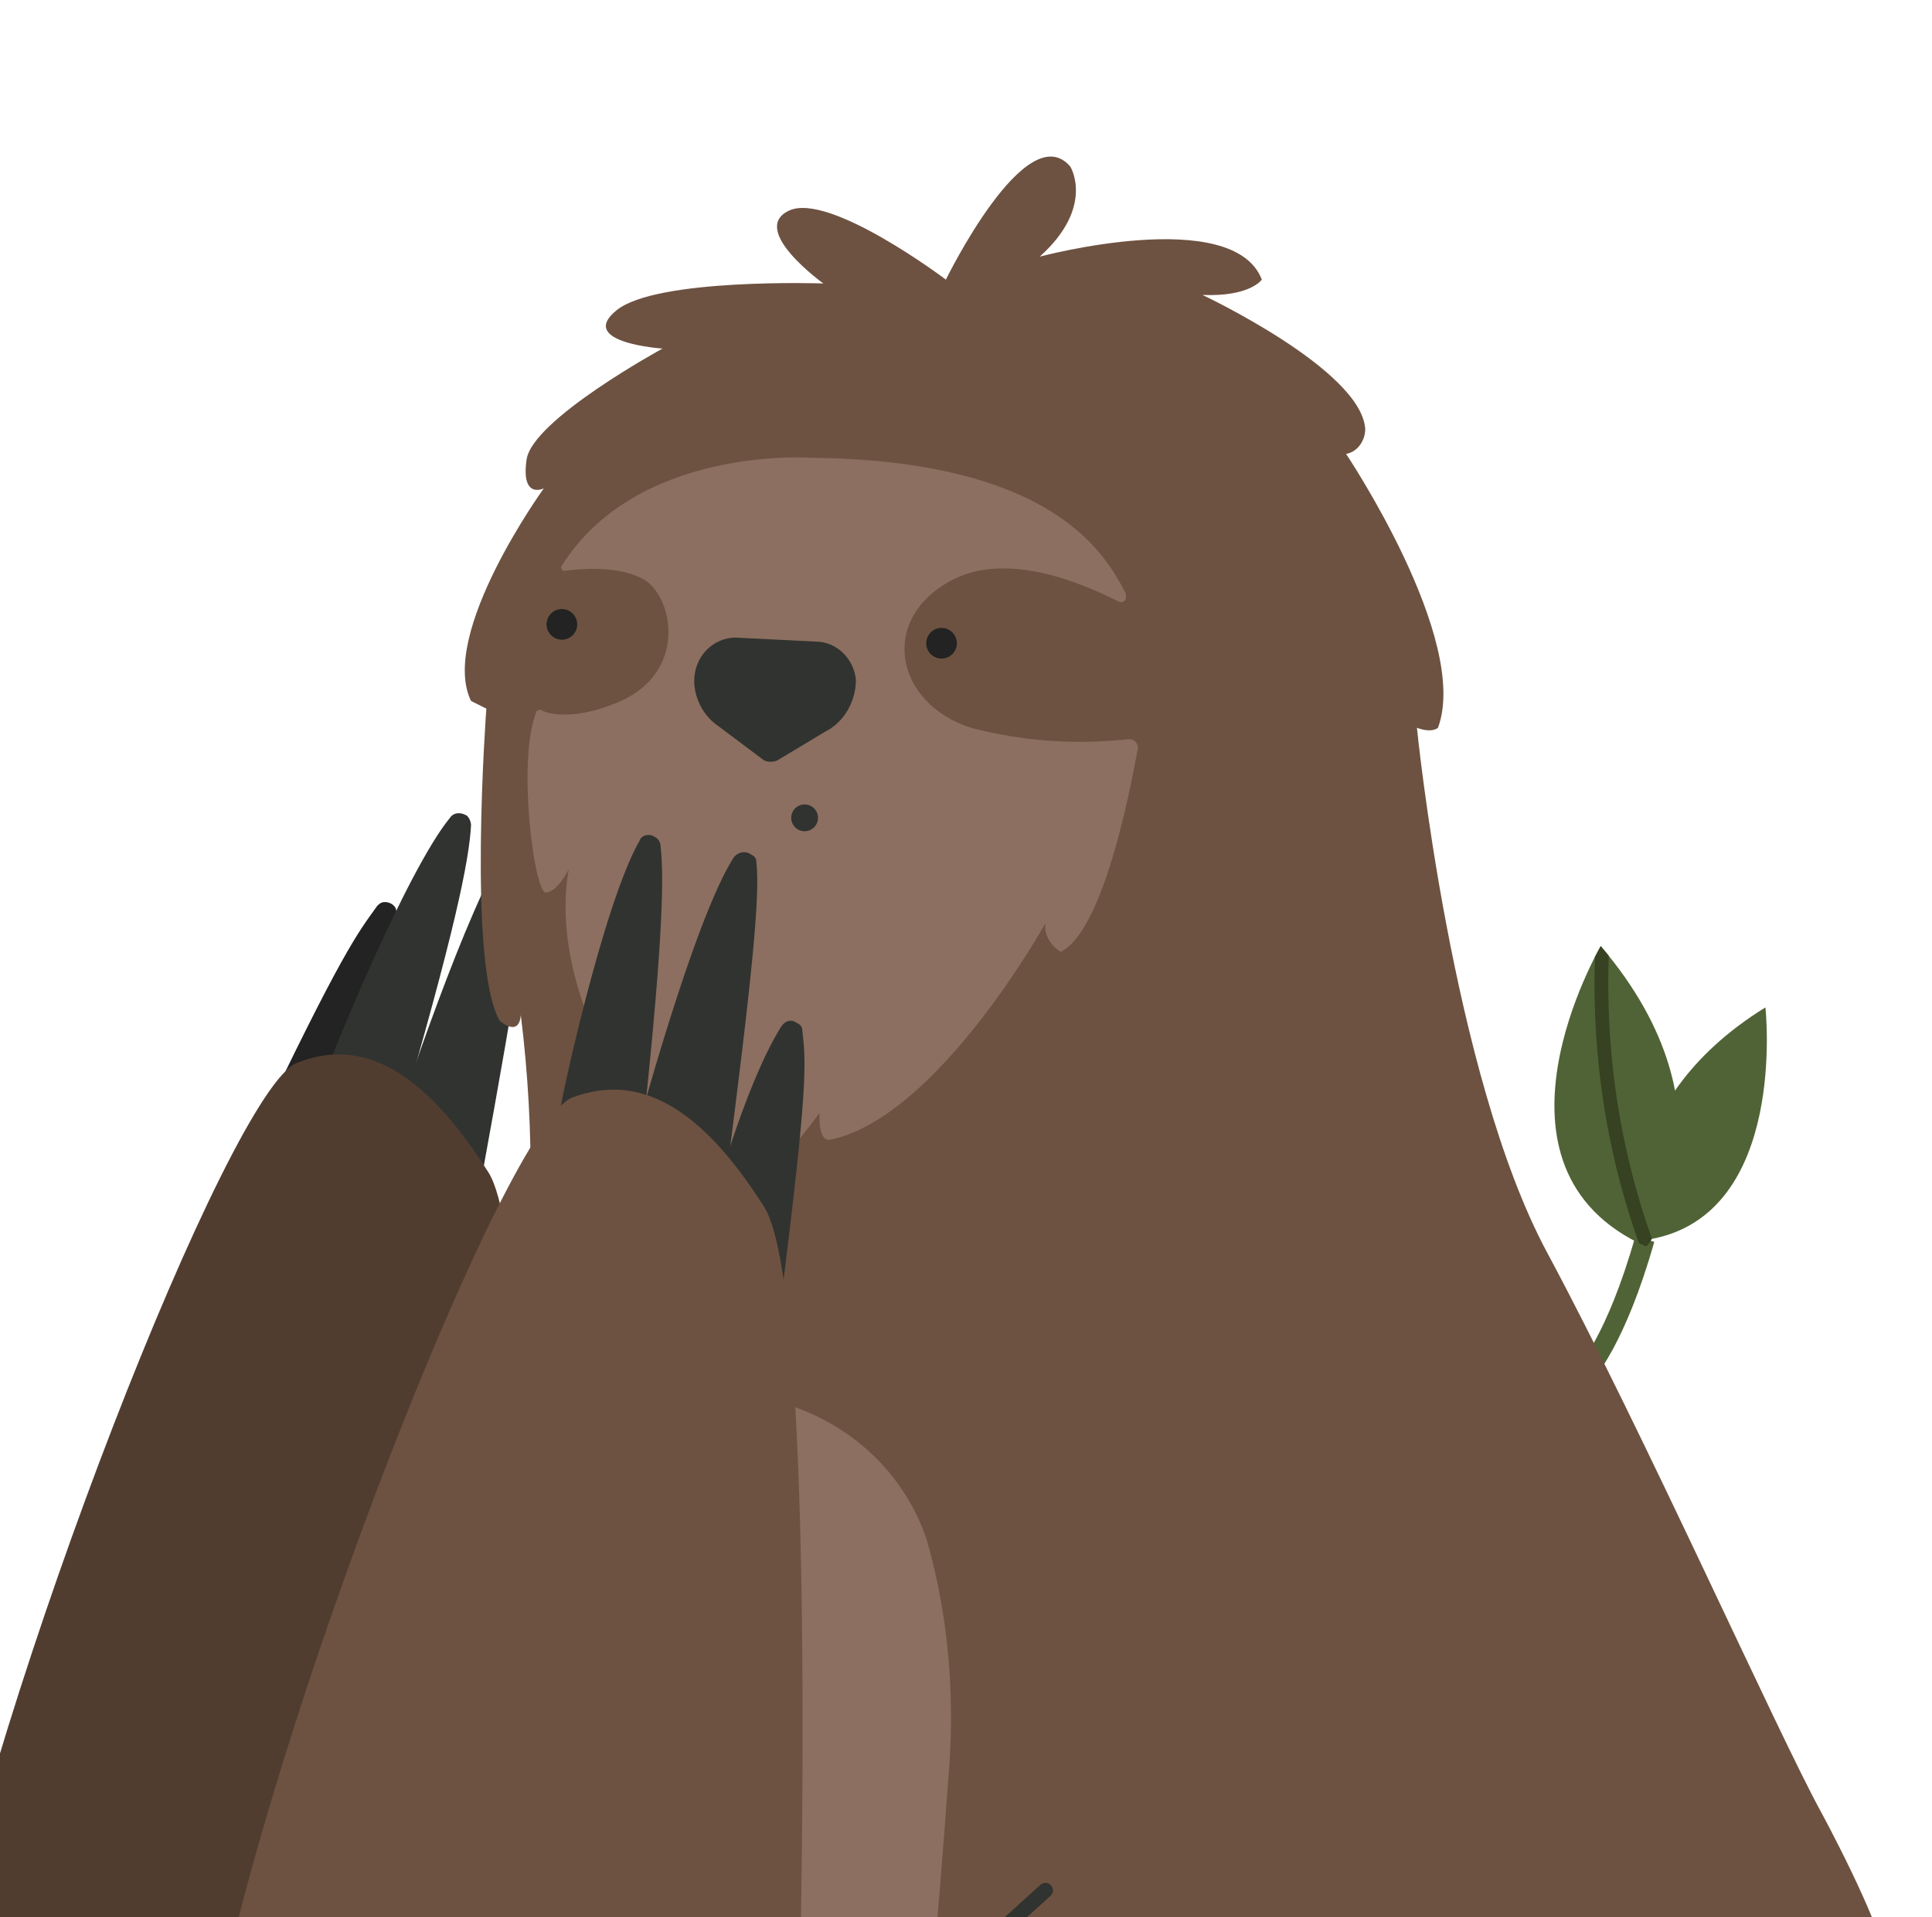 <svg version="1.1" id="Слой_2" xmlns="http://www.w3.org/2000/svg" xmlns:xlink="http://www.w3.org/1999/xlink" x="0" y="0" viewBox="0 0 100.9 100.1" xml:space="preserve"><style>.st0{fill:#513d30}.st1{fill:#313330}.st2{fill:#222322}.st4{fill:#506336}.st7{fill:#6d5241}</style><path class="st0" d="M41.4 200.2l14.3 27.9h-8.8c-8.1.4-19.5-.1-18.4-2.1 1-1.7 3.5-2.4 3.5-2.4l-11.3-25.7 20.7 2.3z"/><path class="st1" d="M25.1 61.8c2.1-11.5 2.7-15.6 2.7-17.4 0-.2-.1-.3-.3-.5-.3-.2-.7-.1-.9.1-2.2 3.2-5.8 14.2-5.8 14.2l4.3 3.6z"/><path class="st2" d="M13.1 59.7c4.8-10.1 5.6-11 6.6-12.4.1-.1.2-.2.4-.2.3 0 .6.2.6.5-.1 3.8-2.2 10.2-2.2 10.2l-5.4 1.9z"/><path class="st1" d="M17 56.1l3.7 3c3.1-10.6 3.8-14.2 3.9-16 0-.2-.1-.4-.2-.5-.3-.2-.7-.2-.9.1-2.3 2.8-6.4 12.9-6.5 13.4-.1-.1 0 0 0 0z"/><path class="st0" d="M55.3 129.6s-3.1 7.6-13.9 16.2-29.2-.3-29.2-.3c2 1.3.4 2.1.4 2.1C-4.3 141.2-3 124.1-3 124.1c-.2.4-.7.6-1.2.4-2.1-2.4 2-15.5 2-15.5-2.1-.4-1.1-4.5-1.1-4.5 3-16.2 15.3-47.6 18.8-49s6.7.5 10 5.7c3.1 4.8 1.7 48.5 1.7 48.5l13-12.7 15.1 32.6z"/><path d="M85.9 64.7c-1.5 5.3-3.1 7-3.1 7" fill="none" stroke="#506336" stroke-width="1.03" stroke-miterlimit="10"/><path class="st4" d="M86 65.1c-9.2-4.1-2.4-15.7-2.4-15.7 7.5 8.8 2.4 15.7 2.4 15.7z"/><path class="st4" d="M92.2 52.6c-8.1 5-7 12.3-6 12.1 7.2-1.3 6-12.1 6-12.1z"/><defs><path id="SVGID_1_" d="M86 65.1c-9.2-4.1-2.4-15.7-2.4-15.7 7.5 8.8 2.4 15.7 2.4 15.7z"/></defs><clipPath id="SVGID_2_"><use xlink:href="#SVGID_1_" overflow="visible"/></clipPath><g clip-path="url(#SVGID_2_)"><path d="M85.9 64.7c-1.8-5.1-2.5-10.4-2.2-15.8" fill="none" stroke="#364222" stroke-width=".72" stroke-linecap="round" stroke-miterlimit="10"/></g><path class="st7" d="M27.2 53c-.1 1.2-1.1.3-1.1.3-1.7-2.9-.7-16.3-.7-16.3l-.8-.4c-1.7-3.5 3.8-11.1 3.8-11.1s-1.2.6-.9-1.5 7.1-5.8 7.1-5.8-4.5-.3-2.4-2S43 14.8 43 14.8 39.1 12 41.2 11s8.2 3.6 8.2 3.6 4.2-8.6 6.5-5.9c0 0 1.3 2.1-1.6 4.7 0 0 10.1-2.7 11.6 1.2 0 0-.6.9-3.1.8 0 0 8.3 3.9 8.5 7 0 .6-.4 1.2-1 1.3 0 0 6.5 9.7 4.8 14.3 0 0-.3.3-1.1 0 0 0 1.8 18.1 6.8 27.4s12 25 14.3 29.2c0 0 3 5.5 3.5 8 0 .2 0 .4-.2.6-.3.3-.7.3-1 .1l-1.8-1.5s11.2 24.2 9.2 49.8c0 0-.7 16-2.3 16.9s-1.2-2.6-1.2-2.6-8.8 39.7-23.8 61.8c-.2.3-.5.5-.9.6-3.2.5-18.6 2.9-27.9.7-.1 0-.2-.1-.3-.1-.3-.2-.3-.7-.1-.9.9-1.1 2.2-1.9 3.6-2.2L41.7 204S5 199.6-4 174.9s15-63.4 15-63.4 5.9-11.6 11-23c4.9-11.2 6.7-23.4 5.2-35.5z"/><path d="M11 111.4s5.9-11.6 11-23c1-2.3 2.2-4.3 3-6.6.8-2.2 2.1-4.2 3.8-5.8 2.9-2.7 7-3.9 10.9-3 4 .7 7.4 3.5 8.7 7.4 1.2 4.2 1.5 8.5 1.1 12.8-.9 12.6-2 21.8-2.7 26.4-.4 2.8-.7 5.6-.8 8.4-.4 8.8-.9 27 1.9 37.1 3.7 13.6 5.8 30.6-6.1 38.7 0 0-36.6-4.4-45.7-29.1S11 111.4 11 111.4zm21.2-74.7c3.7-1.5 3-5.4 1.5-6.4-1.3-.8-3.4-.6-4.2-.5h-.1c-.1-.1-.1-.2-.1-.2 3.9-6.3 12.9-5.7 12.9-5.7 13 .1 15.6 5.2 16.6 7.1v.3c-.1.1-.2.2-.4.1-1.6-.8-5.7-2.7-8.7-1.1-3.8 2-3 6.4 1 7.7 2.7.7 5.4.9 8.2.6h.1c.3 0 .5.3.4.6-.4 2.2-1.8 9.4-4 10.5-.5-.3-.9-.9-.8-1.5 0 0-5.6 10.1-11.2 11.3-.7.2-.6-1.4-.6-1.4s-2.7 4-5.1 4.2c-1.3-1.4-2.3-3.1-2.9-5 0 0-.6 1.1-1 1.1s-5.2-6.7-4.1-13c0 0-.6 1.2-1.2 1.2s-1.5-6.9-.5-9.4c0-.1.2-.2.3-.1.4.2 1.7.5 3.9-.4z" fill="#8c6f60"/><path class="st1" d="M37.5 37.9l2.4 1.8c.2.1.5.1.7 0l2.5-1.5c1-.5 1.6-1.6 1.6-2.7-.1-1.1-1-2-2.1-2l-2-.1-2-.1c-1.1-.1-2.1.7-2.3 1.8-.2 1 .3 2.2 1.2 2.8zm.3 24.6c1.5-11.6 1.9-15.7 1.7-17.5 0-.2-.1-.3-.3-.4-.3-.2-.7-.1-.9.2-2.1 3.3-5.1 14.5-5.1 14.5l4.6 3.2z"/><path class="st1" d="M40.8 67.8c1.4-11.1 1.3-12.3 1.1-14 0-.2-.1-.3-.3-.4-.3-.2-.6-.1-.8.2-2 3.2-3.7 9.7-3.7 9.7l3.7 4.5zm-11.6-9.5l4.2 2.3c1.2-10.9 1.3-14.7 1.1-16.4 0-.2-.1-.4-.3-.5-.3-.2-.7-.1-.8.2-1.9 3.3-4.2 13.9-4.2 14.4z"/><path class="st7" d="M69.7 131.3s-3.1 7.6-13.9 16.2-29.2-.3-29.2-.3c2 1.3.4 2.1.4 2.1-17-6.4-15.6-23.5-15.6-23.5-.2.4-.7.6-1.2.4-2.1-2.4 2-15.5 2-15.5-2.1-.4-1.1-4.5-1.1-4.5 3-16.2 15.3-47.6 18.8-48.9s6.7.5 10 5.7c3.1 4.8 1.7 47.4 1.7 47.4l12.9-11.7 15.2 32.6z"/><circle transform="matrix(.038 -.999 .999 .038 -4.34 60.732)" class="st2" cx="29.4" cy="32.6" r=".8"/><circle transform="rotate(-87.709 49.179 33.607)" class="st2" cx="49.2" cy="33.6" r=".8"/><circle transform="matrix(.038 -.999 .999 .038 -2.236 83.137)" class="st1" cx="42.1" cy="42.7" r=".7"/><path d="M54.6 98.7l-12.9 11.7m-1 5.2v-10m28 25.7c-8.7 19.4-23.7 20-23.7 20" fill="none" stroke="#313330" stroke-width=".78" stroke-linecap="round" stroke-miterlimit="10"/></svg>
